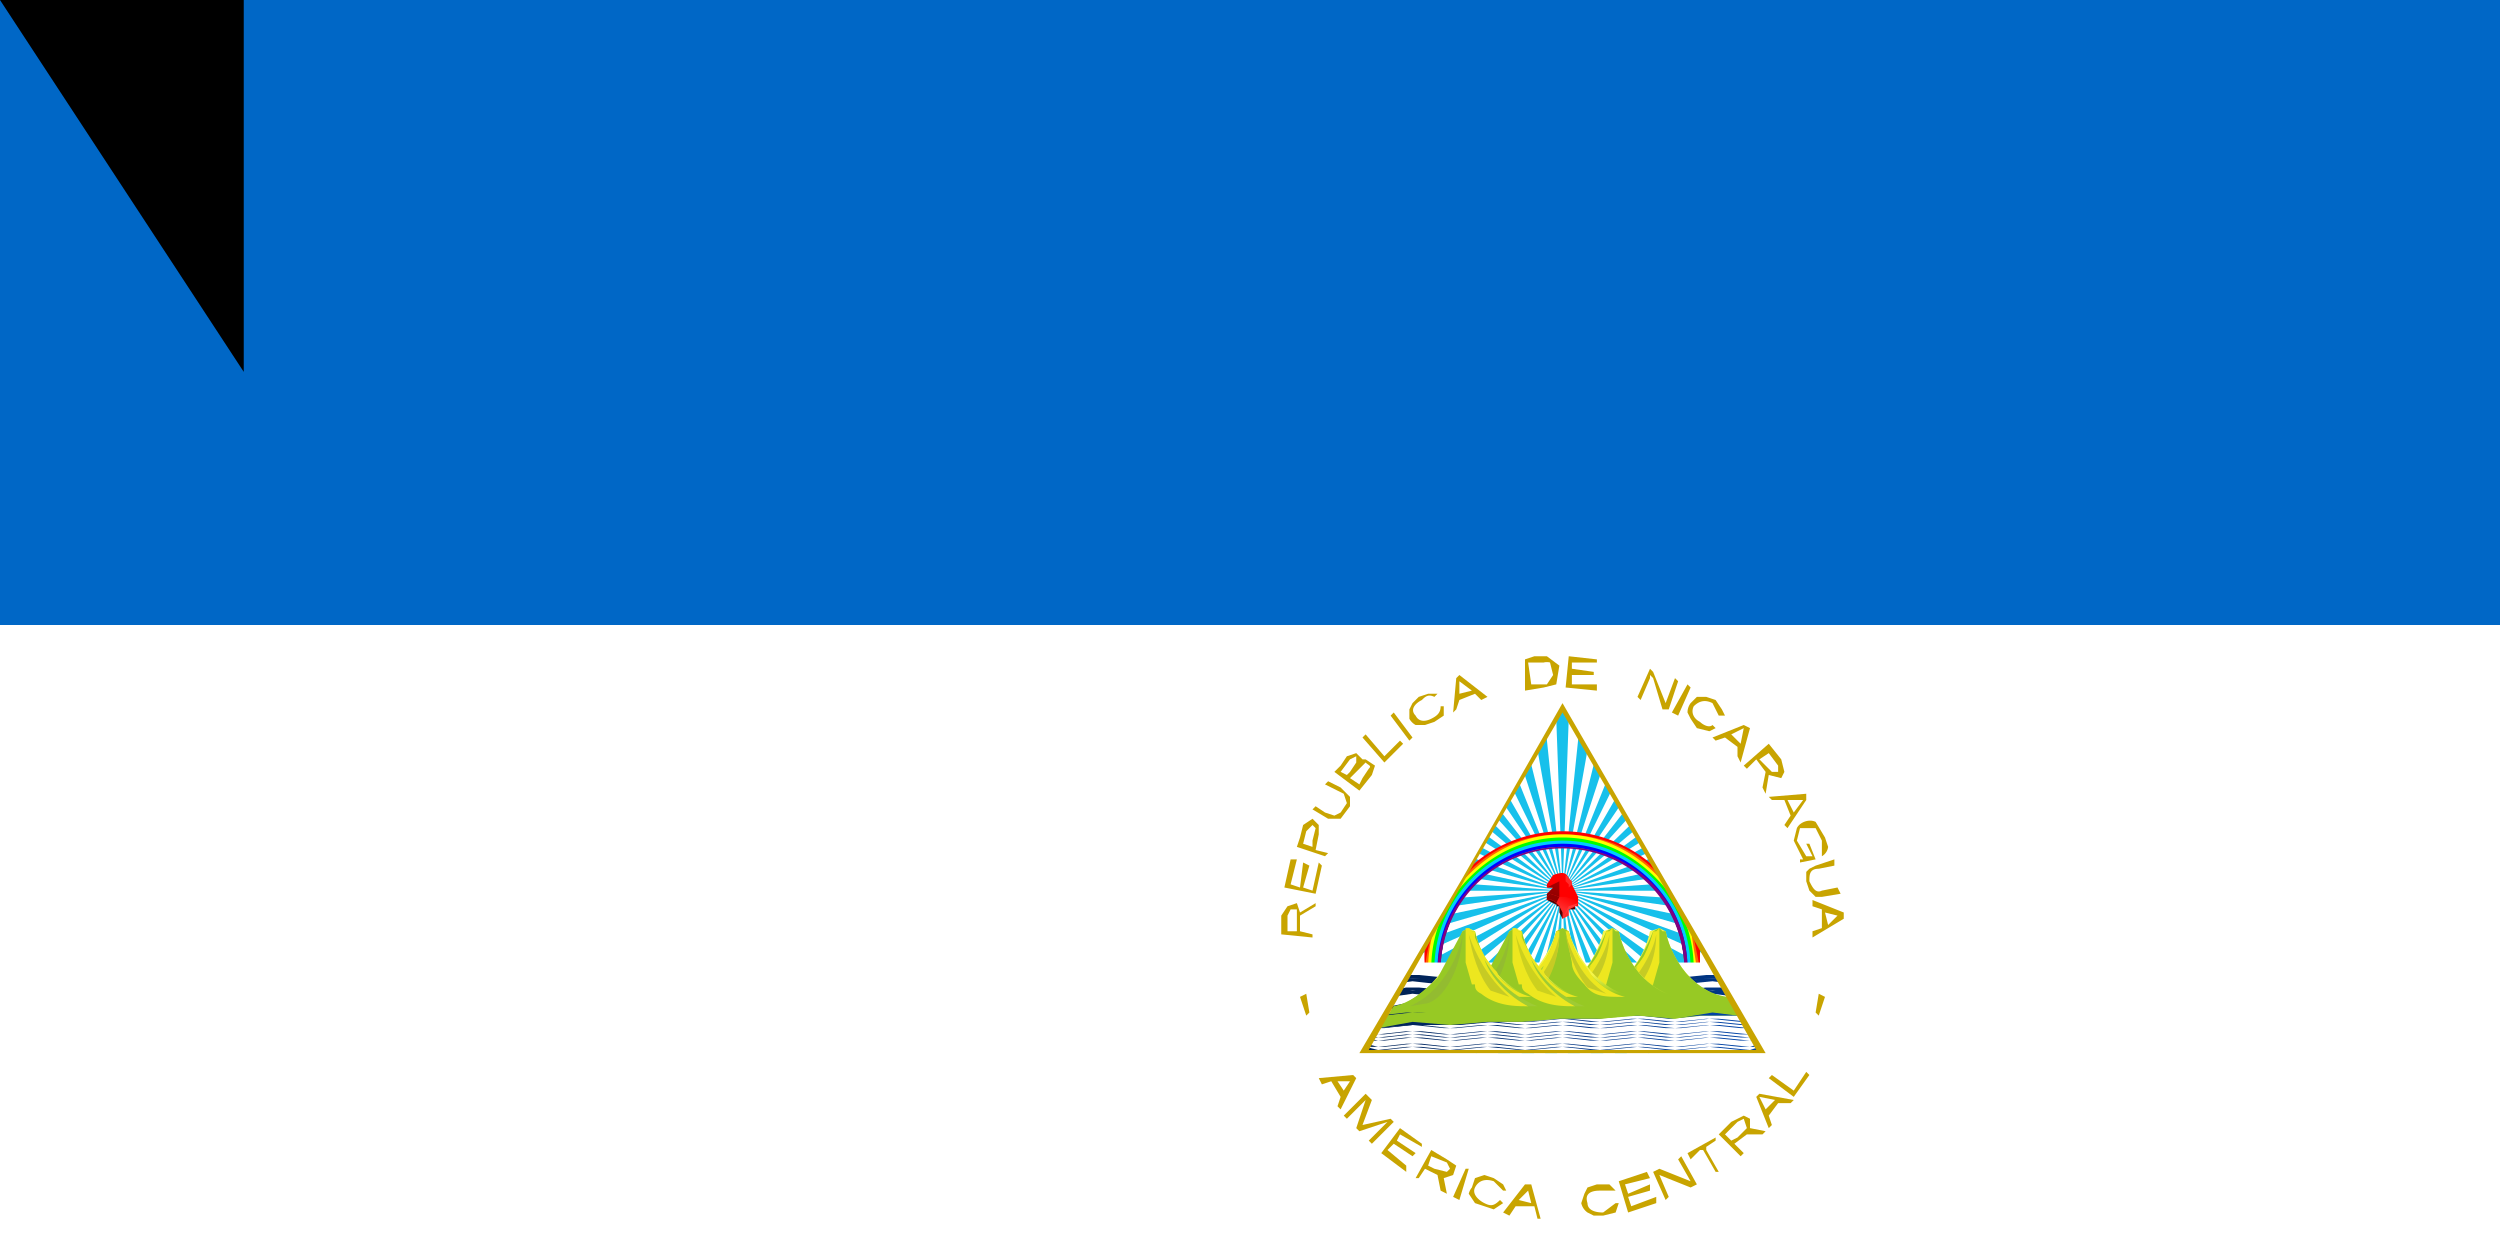 <svg xmlns="http://www.w3.org/2000/svg" xmlns:xlink="http://www.w3.org/1999/xlink" width="800" height="400"><defs><linearGradient id="e" x1="499" x2="501" y1="289" y2="283" gradientUnits="userSpaceOnUse"><stop offset="0" stop-color="#510000"/><stop offset="0" stop-color="#8a0000"/><stop offset="1" stop-color="#a00"/></linearGradient><linearGradient id="f" x1="501" x2="503" y1="291" y2="287" gradientUnits="userSpaceOnUse"><stop offset="0" stop-color="#ff2a2a"/><stop offset="1" stop-color="red"/></linearGradient><linearGradient id="j" x1="485" x2="485" y1="312" y2="318" gradientUnits="userSpaceOnUse"><stop offset="0" stop-color="#F5F549"/><stop offset="1" stop-color="#97C924"/></linearGradient><linearGradient id="a"><stop offset="0" stop-color="#025"/><stop offset="1" stop-color="#04a"/><stop offset="1" stop-color="#025"/></linearGradient><linearGradient xlink:href="#a" id="g" x1="445" x2="634" y1="317" y2="317" gradientUnits="userSpaceOnUse"/><clipPath id="b"><path d="m500 226-64 111h128z"/></clipPath></defs><path fill="#0067C6" d="M0 0h1000v600H0z"/><path fill="#fff" d="M0 200h1000v200H0z"/><path fill="#c8a400" d="m410 299 10 1v-1l-4-1v-5l5-3v-1l-5 3-1-3-3 1-2 3v6zm2-1v-5l1-2h2v7h-3zm-1-14 10 2 2-9-1-1-2 9-3-1 2-7-2-1-1 8-3-1 2-8h-2l-2 9zm4-13 9 3 1-1-4-1 1-5v-3l-2-2-3 2-1 4-1 3zm2-1 1-4 2-2 1 1-1 4v2l-3-1zm3-11 5 3h4l3-4v-3l-3-3-4-2-1 1 6 3 1 3-2 3-2 1-3-1-3-2-1 1zm7-12 8 6 4-5 1-3-3-2h-1l-2-2-3 1-2 3-2 2zm2 0 3-4 2-1v2l-2 3-1 1-2-1zm3 2 3-3 2-2c1 1 2 1 1 2l-2 3-1 2-3-2zm4-13 7 8 6-6-1-1-5 5-6-7zm9-7 6 8 1-1-6-8zm9-6-2 2-1 2v3a5 5 0 0 0 2 2h3l3-1 3-2v-3h-1c0 2-1 3-3 4s-4 1-5-1c-2-2 0-4 2-5 1-1 2-2 4-1l1-1h-3l-3 1zm12-6-1 11 1-1 1-3 5-2 2 2 2-1-9-7-1 1zm1 1 4 3-4 1v-4zm21-7v10l6-1 4-1 1-6-4-3h-4l-3 1zm1 1h5a4 4 0 0 1 2 0l1 4-2 3h-5l-1-7zm13-2-1 10 10 1v-2h-8v-3h7v-1l-7-1v-2h8v-1l-9-1zm26 4-4 9 1 1 3-7v-1l1 1 3 10h2l3-9-1-1-3 8-4-10zm13 6-4 9-2-1 5-9zm8 4-3-1h-3l-2 2a5 5 0 0 0-1 3l1 2 2 3 4 1 2-1-1-1c-1 1-3 0-4-1-2-1-3-3-2-5 2-2 4-2 6-1l2 4h2l-1-2-2-3zm9 8-10 4 1 1 3-1 4 3v3l1 2 3-11-2-1zm0 1-1 5-3-3 4-2zm8 5-8 7 1 1 3-3 3 4-1 5 1 2 1-6 4 1 1-2-1-4-4-5zm0 3 3 4v2h-2l-3-3-1-1 3-2zm12 13-12 1 1 1h4l2 5-2 3 1 1 6-9v-2zm-1 2-3 4-2-4h5zm7 12-3-5c-2-1-5 0-6 2l-1 4 3 6h-1v1l5-1-2-5h-1l2 4h-2l-3-5 1-4h5l2 4v5a4 4 0 0 0 2-3l-1-3zm3 7-6 2-2 1-1 1v3l1 3 2 2h2l6-1-1-2-5 1c-2 1-3-1-4-3 0-2 0-4 3-4l5-1v-2zm3 17-10-4v2l3 1v6l-3 1v2l10-6v-2zm-2 1-3 3-1-4 4 1zm-170 25-2 1 2 6 1-1zm164 0 2 1-2 6-1-1zm-149 26-11 1 1 2 3-1 3 5-1 3 1 1 5-10-1-1zm-1 2-2 3-2-3h4zm5 4-7 7 1 1 6-6-3 9 1 1 9-3-6 6 1 1 7-7-1-1-9 2 3-8zm11 11-6 8 8 6v-2l-6-5 2-2 6 4 1-1-6-4 1-2 7 4v-1l-7-5zm10 7-5 9h1l2-3 4 2 1 5 2 1-1-5 3-1 1-3-3-2-5-3zm0 2 5 2 1 2-1 1-4-1-2-1 1-3zm11 4-4 9 2 1 3-10zm9 3-3-1-3 1-1 3a5 5 0 0 0-1 2l2 3 3 1 3 1 3-2-1-1c-2 2-3 2-5 1s-4-3-3-5 3-3 6-2l3 3h1l-1-2-3-2zm10 2-7 9 2 1 2-3h6l1 4h1l-3-11h-2zm1 2 1 4-4-1 3-3zm22-2-3 1-1 2-1 3a5 5 0 0 0 2 3l2 1h3l4-1 1-3h-1l-4 3c-3 0-5-1-5-3-1-3 1-4 4-4h5l-2-2h-4zm7-1 3 10 9-3v-2l-8 3-1-3 7-2v-2l-7 3-1-3 8-2-1-2-9 3zm11-3 4 9 1-1-3-7 10 4 2-1-5-9-1 1 4 7-10-4-2 1zm11-6 1 2 3-3h1l4 7h1l-4-7v-1l3-2v-1zm10-6 7 7 1-1-3-3 4-3h5l1-1-5-1v-3l-2-1-4 2-4 4zm2 0 4-4 2-1 1 3-3 3-2 1-2-2zm10-12 4 10 1-1-1-3 3-4h4l1-1-11-2-1 1zm1 0 5 1-3 3-2-4zm3-6 8 6 5-7-1-1-4 6-7-5z"/><g clip-path="url(#b)"><path fill="#fff" d="m500 226-31 55-16 27h94l-15-26-32-56z"/><g id="d"><g id="c"><path fill="#17c0eb" stroke="#17c0eb" stroke-width="0" d="m500 226-2 4 2 55 2-55z"/><path fill="#fff" d="M500 277v4-4z"/></g><use xlink:href="#c" transform="rotate(72 500 285)"/><use xlink:href="#c" transform="rotate(144 500 285)"/><use xlink:href="#c" transform="rotate(216 500 285)"/><use xlink:href="#c" transform="rotate(288 500 285)"/></g><use xlink:href="#d" transform="rotate(8 500 285)"/><use xlink:href="#d" transform="rotate(16 500 285)"/><use xlink:href="#d" transform="rotate(24 500 285)"/><use xlink:href="#d" transform="rotate(32 500 285)"/><use xlink:href="#d" transform="rotate(40 500 285)"/><use xlink:href="#d" transform="rotate(48 500 285)"/><use xlink:href="#d" transform="rotate(56 500 285)"/><use xlink:href="#d" transform="rotate(64 500 285)"/><path fill="red" d="M500 266a44 44 0 0 0-29 11l-15 25a45 45 0 0 0 0 8h5a39 39 0 0 1 78 0h5v-8l-15-25a44 44 0 0 0-29-11z"/><path fill="#f60" d="M500 267c-12 0-22 4-30 12l-12 21a44 44 0 0 0-2 10h5a39 39 0 0 1 78 0h5l-2-10-12-21c-8-8-18-12-30-12z"/><path fill="#ff0" d="M500 267c-13 0-24 6-32 15l-9 15a43 43 0 0 0-2 13h4a39 39 0 0 1 78 0h4l-2-13-9-15c-8-9-19-15-32-15z"/><path fill="#0f0" d="M500 268c-15 0-27 8-35 19l-3 5a42 42 0 0 0-4 18h3a39 39 0 0 1 78 0h3a42 42 0 0 0-4-18l-3-5c-8-11-20-19-35-19z"/><path fill="#0cf" d="M500 269c-23 0-41 19-41 41h2a39 39 0 0 1 78 0h2c0-22-18-41-41-41z"/><path fill="#00f" d="M500 270c-22 0-40 18-40 40h1a39 39 0 1 1 78 0h1c0-22-18-40-40-40z"/><path fill="purple" d="M500 271a40 40 0 0 0-40 40h1a36 36 0 0 1 0-1 39 39 0 1 1 78 1h1v-1c0-22-18-39-40-39z"/><path fill="#510000" d="M500 288h-1l-1 2h1v2l1 2 1-1 1-2c0-2-1-2-2-3z"/><path fill="red" d="M497 284h-2v-1l2-3c3-1 4-1 5 1l3 6v2c-2 1-5-2-7-1h-2v-2l2-3-1 1z"/><path fill="url(#e)" d="m497 283-2 1h2v-1 1l-2 2v2l2 1 4 2h3v-2h-5v-7l-2 1z"/><path fill="#ff2a2a" d="M501 280v2l1 1v1l1-1a4 4 0 0 0 0-1 15 15 0 0 0-1-1 4 4 0 0 0-1-1z"/><path fill="url(#f)" d="M501 287h-2l-3-1-1 1v1c1-1 3 1 3 1l1 1 1 2v2l2-1v-2l2-1h1v-1l-1-1-3-1z"/><path fill="#910000" d="M498 289s-2-2-3-1v-1l1-1 3 1-1 2z"/><path fill="#ff3a3a" d="m502 291 2-1 1-1-3 1-2 4 2-3z"/><g fill="url(#g)"><path fill="#fff" d="m453 308-10 17h114l-10-17h-94z"/><g id="i"><path id="h" d="m450 321-5 1v1l7-1 9 1h5l10-1 10 1h4l10-1 10 1h4l10-1 10 1h4l10-1 8 1-1-1-4-1h-5l-10 1-9-1h-5l-10 1-10-1h-4l-10 1-10-1h-4l-10 1-10-1h-4z"/><use xlink:href="#h" y="-1"/><use xlink:href="#h" y="-2"/></g><use xlink:href="#i" y="-3"/><use xlink:href="#i" y="-7"/><path d="M453 307v1h94v-1h-94zm0 1h94-94zm0 0v1h94v-1h-94zm-1 1h96-96zm0 0v1h96v-1h-96zm0 1-1 1h98l-1-1h-96zm-1 1h98-98zm0 1h98-98zm6 0h4zm82 0h4z"/></g><g fill="#ccd11e"><g id="k"><path fill="url(#j)" d="m531 297-3 1c-2 10-11 21-22 21h-8v11h61l-6-11c-10-1-18-11-20-21l-2-1z"/><path fill="#97c924" d="m531 297-2 1c-2 5-5 11-9 15s-9 7-14 7h-8v10h61l-6-10c-4-1-9-4-12-7-4-4-7-10-8-15h-1l-1-1z"/><path fill="#ede71f" d="M531 297v11l-2 7-2 3-5 1h-11c3-1 7-3 9-6a31 31 0 0 0 3-3 34 34 0 0 0 3-4 34 34 0 0 0 3-8h1l1-1z"/><path fill="#c6cb24" d="M530 299c0 6-2 13-7 18l-5 2c6-6 11-14 12-20z"/><path fill="#9ecb34" d="M524 309c-1 3-4 7-8 10h-3c2 0 8-5 11-10z"/></g><use xlink:href="#k" x="-15"/><g fill="#c6cb24"><path fill="url(#j)" d="M502 298c3 10 12 21 23 21h8v11h-66v-11h8c11 0 20-11 23-21l2-1 2 1z"/><path fill="#97c924" d="m500 297 2 1c1 5 4 11 8 15s9 7 15 7h7v10h-65v-10h8c6 0 11-3 15-7s7-10 8-15l2-1z"/><path fill="#ede71f" d="M499 298a2 2 0 0 0-1 0 31 31 0 0 1-2 6 34 34 0 0 1-1 2 34 34 0 0 1-3 4 31 31 0 0 1-2 3c-3 3-6 5-10 6 3 1 4 0 7-1l6-1 1-3 3-6c2-3 2-9 2-10z"/><path d="M499 299c0 6-2 13-6 18l-6 2c7-6 11-14 12-20z"/><path fill="#9ecb34" d="M494 309c-1 3-5 7-9 10h-3c3 0 8-5 12-10z"/><path fill="#ede71f" d="M501 298h1a32 32 0 0 0 3 8 34 34 0 0 0 3 4 31 31 0 0 0 2 3c3 3 6 5 10 6-7 0-10 0-13-4-3-3-4-5-4-7l-2-10z"/><path d="M501 299c1 6 3 12 7 17l6 2c-8-5-11-13-13-19z"/></g><g id="l"><path fill="url(#j)" d="m485 297-2 1c-3 10-12 22-22 24l-5 8h49v-11c-9-3-16-12-18-21l-2-1z"/><path fill="#97c924" d="m485 297-2 1-8 15c-4 4-10 9-14 9l-5 8h49v-11c-4-1-7-3-10-6-4-4-7-10-8-15h-1l-1-1z"/><path fill="#93bc30" d="M483 299c0 9-5 20-11 22l-6 1c10-4 16-16 17-23z"/><path fill="#ede71f" d="M485 297h-1v11l2 7h1c0 1 0 2 2 3 5 4 11 4 15 4l-4-3h5c-4-1-7-3-10-6a31 31 0 0 1-1-2l-1-1-3-4a34 34 0 0 1-1-2 34 34 0 0 1-2-4 32 32 0 0 1 0-2h-1a4 4 0 0 0-1-1z"/><path d="M485 299c1 6 3 13 7 18l6 2c-7-6-11-14-13-20z"/><path fill="#9ecb34" d="M490 307c2 6 8 12 14 15h3c-5-2-12-6-17-15z"/></g><use xlink:href="#l" x="-15" fill="#c6cb24"/></g><path fill="#fff" d="M557 325h-12l-10 1-10-1h-3l-10 1-10-1h-4l-10 1-10-1h-3l-10 1-10-1h-3l-9 1-7 11h128z"/><path fill="url(#a)" d="M548 323h-1l-11 1-12-1-12 2-13-1-12 2-11-1-12 2-12-1-10 1-1 2 11-1h15l11-1h10l8-1h15l9-1h5l9 1 10-1h13l-1-1-8-1z"/><g id="n"><path id="m" fill="url(#a)" d="m450 335-9 1-4-1v1h6l9-1 10 1h4l10-1 10 1h4l10-1 9 1h5l10-1 9 1h5l9-1 10 1h6v-1l-3 1-10-1h-4l-10 1-10-1h-4l-10 1-10-1h-4l-10 1-9-1h-5l-10 1-9-1h-5z"/><use xlink:href="#m" y="-1"/><use xlink:href="#m" y="-3"/></g><use xlink:href="#n" y="-4"/><use xlink:href="#n" y="-8"/><path fill="#97c924" d="m444 325-3 4 11-2 12 1 12-1h11l12-1h13l12-1 12 1 12-2 8 1-2-4-101 3z"/><path fill="#fff" d="M550 325h4a91 91 0 0 0 3 0h-7z"/></g><path fill="#c8a400" d="m500 225-32 56-33 56h130l-32-55-33-57zm0 3 32 55 30 53H438l31-55z"/><path id="path-b7158" d="m m0 78 m0 119 m0 65 m0 65 m0 65 m0 65 m0 65 m0 65 m0 65 m0 65 m0 65 m0 65 m0 65 m0 65 m0 65 m0 65 m0 65 m0 65 m0 65 m0 65 m0 78 m0 89 m0 77 m0 54 m0 83 m0 106 m0 54 m0 43 m0 99 m0 79 m0 77 m0 103 m0 68 m0 80 m0 106 m0 108 m0 115 m0 65 m0 115 m0 47 m0 71 m0 68 m0 52 m0 68 m0 67 m0 110 m0 118 m0 113 m0 88 m0 105 m0 76 m0 78 m0 50 m0 53 m0 89 m0 65 m0 121 m0 104 m0 72 m0 81 m0 107 m0 48 m0 83 m0 88 m0 88 m0 84 m0 72 m0 52 m0 47 m0 119 m0 87 m0 107 m0 83 m0 74 m0 76 m0 48 m0 90 m0 47 m0 78 m0 107 m0 80 m0 43 m0 86 m0 75 m0 71 m0 81 m0 61 m0 61"/>
</svg>